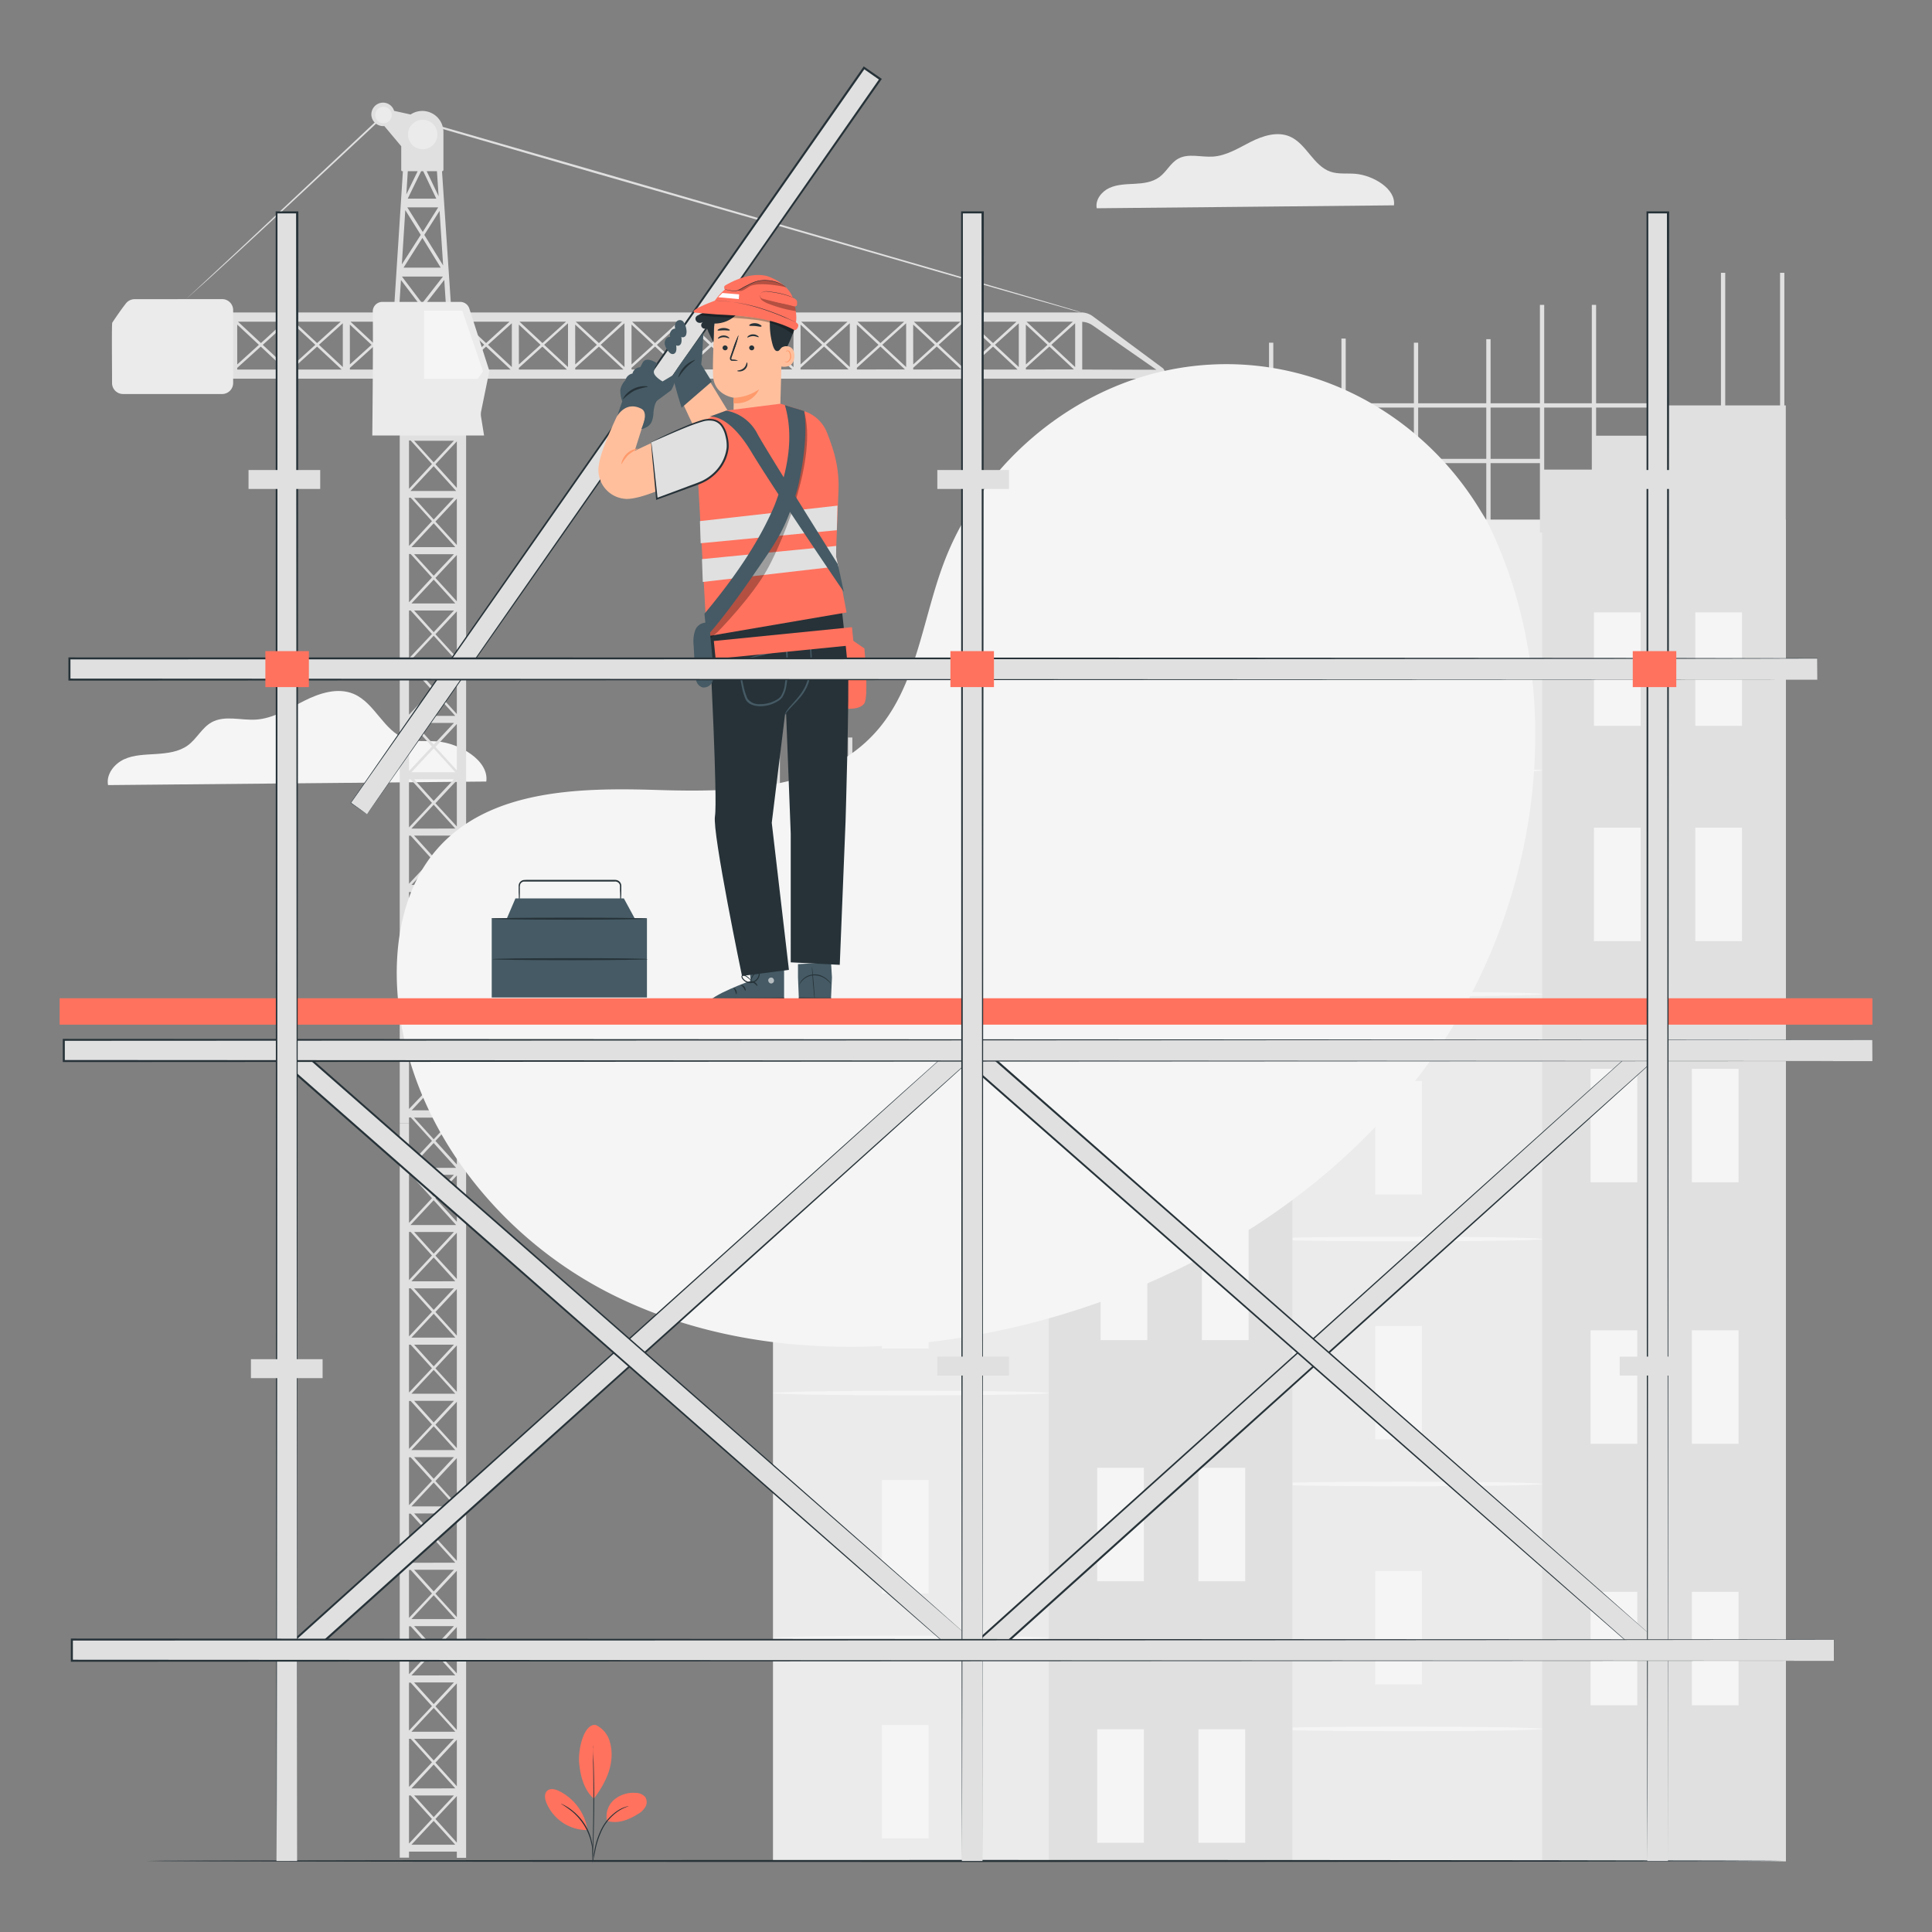 <svg xmlns="http://www.w3.org/2000/svg" viewBox="0 0 500 500"><rect x="0" y="0" width="500" height="500" fill="#808080" stroke="none"/><g id="background-complete"><path d="M125.85,202.26c.75-5.44-6.93-9.91-12.7-10.38-2.75-.22-5.61.2-8.22-.71-5.64-2-7.9-9.26-13.41-11.59-4.12-1.74-8.87-.19-12.86,1.82s-7.94,4.54-12.41,4.83c-3.88.25-8.09-1.19-11.49.7-2.53,1.42-3.86,4.33-6.19,6s-5.26,2-8.09,2.2-5.76.18-8.34,1.36-4.71,3.91-4.18,6.69Z" style="fill:#f5f5f5"></path><rect x="384.65" y="87.78" width="1.11" height="58.94" style="fill:#e0e0e0"></rect><rect x="365.91" y="88.69" width="1.11" height="58.94" style="fill:#e0e0e0"></rect><rect x="347.16" y="87.62" width="1.11" height="58.94" style="fill:#e0e0e0"></rect><rect x="328.42" y="88.69" width="1.11" height="58.94" style="fill:#e0e0e0"></rect><rect x="327.73" y="134.47" width="134.43" height="347.22" style="fill:#ebebeb"></rect><rect x="399.13" y="134.47" width="63.03" height="347.22" style="fill:#e0e0e0"></rect><rect x="355.92" y="158.48" width="12.09" height="29.37" style="fill:#f5f5f5"></rect><path d="M399.13,199.37c0,.33-16,.6-35.7.6s-35.7-.27-35.7-.6,16-.6,35.7-.6S399.13,199,399.13,199.37Z" style="fill:#f5f5f5"></path><rect x="355.92" y="216.38" width="12.09" height="29.37" style="fill:#f5f5f5"></rect><path d="M399.13,257.27c0,.33-16,.6-35.7.6s-35.7-.27-35.7-.6,16-.6,35.7-.6S399.13,256.94,399.13,257.27Z" style="fill:#f5f5f5"></path><rect x="355.92" y="279.77" width="12.09" height="29.37" style="fill:#f5f5f5"></rect><path d="M399.13,320.66c0,.33-16,.6-35.7.6s-35.7-.27-35.7-.6,16-.6,35.7-.6S399.13,320.33,399.13,320.66Z" style="fill:#f5f5f5"></path><rect x="355.92" y="343.16" width="12.09" height="29.37" style="fill:#f5f5f5"></rect><path d="M399.13,384.05c0,.33-16,.6-35.7.6s-35.7-.27-35.7-.6,16-.6,35.7-.6S399.13,383.72,399.13,384.05Z" style="fill:#f5f5f5"></path><rect x="355.92" y="406.55" width="12.09" height="29.37" style="fill:#f5f5f5"></rect><path d="M399.13,447.44c0,.33-16,.6-35.7.6s-35.7-.27-35.7-.6,16-.6,35.7-.6S399.13,447.11,399.13,447.44Z" style="fill:#f5f5f5"></path><rect x="412.51" y="158.48" width="12.09" height="29.37" style="fill:#f5f5f5"></rect><rect x="438.74" y="158.48" width="12.09" height="29.37" style="fill:#f5f5f5"></rect><rect x="412.51" y="214.2" width="12.09" height="29.37" style="fill:#f5f5f5"></rect><rect x="438.74" y="214.2" width="12.09" height="29.37" style="fill:#f5f5f5"></rect><rect x="411.64" y="276.61" width="12.09" height="29.37" style="fill:#f5f5f5"></rect><rect x="437.86" y="276.61" width="12.09" height="29.37" style="fill:#f5f5f5"></rect><rect x="411.64" y="344.28" width="12.09" height="29.37" style="fill:#f5f5f5"></rect><rect x="437.86" y="344.28" width="12.09" height="29.37" style="fill:#f5f5f5"></rect><rect x="411.64" y="411.96" width="12.09" height="29.37" style="fill:#f5f5f5"></rect><rect x="437.86" y="411.96" width="12.09" height="29.37" style="fill:#f5f5f5"></rect><polygon points="399.13 137.51 399.13 121.53 412.51 121.53 412.51 112.76 430.64 112.76 430.64 104.92 462.16 104.92 462.16 136.26 399.13 137.51" style="fill:#e0e0e0"></polygon><rect x="398.53" y="78.9" width="1.11" height="58.94" style="fill:#e0e0e0"></rect><rect x="411.96" y="78.9" width="1.11" height="58.94" style="fill:#e0e0e0"></rect><rect x="430.09" y="70.6" width="1.11" height="58.94" style="fill:#e0e0e0"></rect><rect x="460.68" y="70.6" width="1.11" height="58.94" style="fill:#e0e0e0"></rect><rect x="445.38" y="70.6" width="1.11" height="58.94" style="fill:#e0e0e0"></rect><rect x="329.48" y="118.75" width="69.65" height="1.11" style="fill:#e0e0e0"></rect><rect x="329.62" y="104.37" width="101.17" height="1.11" style="fill:#e0e0e0"></rect><rect x="256.96" y="191.03" width="1.11" height="58.94" style="fill:#e0e0e0"></rect><rect x="238.22" y="191.93" width="1.11" height="58.94" style="fill:#e0e0e0"></rect><rect x="219.48" y="190.87" width="1.11" height="58.94" style="fill:#e0e0e0"></rect><rect x="200.73" y="191.93" width="1.11" height="58.94" style="fill:#e0e0e0"></rect><rect x="200.05" y="237.72" width="134.43" height="243.97" style="fill:#ebebeb"></rect><rect x="271.44" y="237.72" width="63.03" height="243.97" style="fill:#e0e0e0"></rect><rect x="228.23" y="261.73" width="12.09" height="29.37" style="fill:#f5f5f5"></rect><path d="M271.44,302.62c0,.33-16,.6-35.69.6s-35.7-.27-35.7-.6,16-.6,35.7-.6S271.44,302.29,271.44,302.62Z" style="fill:#f5f5f5"></path><rect x="228.23" y="319.63" width="12.09" height="29.37" style="fill:#f5f5f5"></rect><path d="M271.44,360.52c0,.33-16,.6-35.69.6s-35.7-.27-35.7-.6,16-.6,35.7-.6S271.44,360.19,271.44,360.52Z" style="fill:#f5f5f5"></path><rect x="228.23" y="383.02" width="12.09" height="29.37" style="fill:#f5f5f5"></rect><path d="M271.44,423.91c0,.33-16,.6-35.69.6s-35.7-.27-35.7-.6,16-.6,35.7-.6S271.44,423.58,271.44,423.91Z" style="fill:#f5f5f5"></path><rect x="228.23" y="446.41" width="12.09" height="29.37" style="fill:#f5f5f5"></rect><rect x="284.83" y="261.73" width="12.09" height="29.37" style="fill:#f5f5f5"></rect><rect x="311.05" y="261.73" width="12.09" height="29.37" style="fill:#f5f5f5"></rect><rect x="284.83" y="317.45" width="12.09" height="29.37" style="fill:#f5f5f5"></rect><rect x="311.05" y="317.45" width="12.09" height="29.37" style="fill:#f5f5f5"></rect><rect x="283.95" y="379.85" width="12.09" height="29.37" style="fill:#f5f5f5"></rect><rect x="310.17" y="379.85" width="12.09" height="29.37" style="fill:#f5f5f5"></rect><rect x="283.95" y="447.53" width="12.09" height="29.37" style="fill:#f5f5f5"></rect><rect x="310.17" y="447.53" width="12.09" height="29.37" style="fill:#f5f5f5"></rect><polygon points="271.44 240.76 271.44 224.78 284.83 224.78 284.83 216 302.96 216 302.96 208.17 334.47 208.17 334.47 239.51 271.44 240.76" style="fill:#e0e0e0"></polygon><rect x="270.84" y="182.15" width="1.11" height="58.94" style="fill:#e0e0e0"></rect><rect x="284.28" y="182.15" width="1.11" height="58.94" style="fill:#e0e0e0"></rect><rect x="302.41" y="173.85" width="1.11" height="58.94" style="fill:#e0e0e0"></rect><rect x="332.99" y="173.85" width="1.11" height="58.94" style="fill:#e0e0e0"></rect><rect x="317.7" y="173.85" width="1.11" height="58.94" style="fill:#e0e0e0"></rect><rect x="201.79" y="222" width="69.65" height="1.11" style="fill:#e0e0e0"></rect><rect x="201.93" y="207.62" width="101.17" height="1.11" style="fill:#e0e0e0"></rect><path d="M114.39,44.31h.07a.34.34,0,0,0,.3-.33V43.7h0V34.19a5.47,5.47,0,0,0-8.5-4.56L102,28.69A3,3,0,0,0,96.57,28a3,3,0,0,0,1,4.18,3,3,0,0,0,1.89.44l4.38,5.23v5.83h0V44a.33.33,0,0,0,.2.31l.13,0h.1l-2.32,36.1h1.31l.51-7.94,5,6.59-1,1.35h1l.53-.68.51.68h1l-1-1.34,5.17-6.63.52,8h1.31Zm-4.86,0,3.38,7.1h-7.39l3.47-7.1Zm.9,0h2.65l.43,6.47Zm-3.73,0h1.39l-2.93,6,.38-6Zm-1.81,10.07,4,6.4L104,68.42Zm.52-.72h8l-4,6.37Zm8.35.91.92,14.13-4.87-7.91Zm-4.44,7,4.74,7.7h-9.63Zm-5.3,10h10.62l-5.39,6.91Z" style="fill:#e0e0e0"></path><path d="M119.53,103.76h-1.3v7.59l-5.54-6.12,5.7-6.1h.67V97.31h-13.7v1.82h.92l5.51,6.09-5.94,6.36v-7.83h-2.4v187h2.4v-1.59h12.38v1.6h2.4v-187ZM106.28,260l5.51,6.08-5.94,6.36V260Zm.89,0h10.31l-5.24,5.61Zm-.7-1.83,5.77-6.17,5.59,6.17Zm-.62-.31V245.43h.43l5.51,6.09Zm1.32-12.44h10.31L112.24,251Zm-.7-1.82,5.77-6.18,5.59,6.17Zm-.62-.31V230.85h.43l5.51,6.09Zm1.32-12.45h10.31l-5.24,5.61Zm-.7-1.82,5.77-6.18,5.59,6.17Zm-.62-.31V216.27h.43l5.51,6.09Zm1.32-12.45h10.31l-5.24,5.61Zm-.7-1.82,5.77-6.18,5.59,6.17Zm-.62-.31V201.69h.43l5.51,6.09Zm1.32-12.45h10.31l-5.24,5.6Zm-.7-1.82,5.77-6.18,5.59,6.17Zm-.62-.31V187.11h.43l5.51,6.09Zm1.32-12.45h10.31l-5.24,5.6Zm-.7-1.82,5.77-6.18,5.59,6.17Zm-.62-.31V172.53h.43l5.51,6.09Zm1.32-12.45h10.31l-5.24,5.6Zm-.7-1.82,5.77-6.18,5.59,6.17Zm-.62-.31V158h.43l5.51,6.08ZM107.17,158h10.31l-5.24,5.61Zm-.7-1.82,5.77-6.17,5.59,6.17Zm-.62-.31V143.38h.43l5.51,6.08Zm1.32-12.44h10.31L112.24,149Zm-.7-1.83,5.77-6.17,5.59,6.17Zm-.62-.31V128.8h.43l5.51,6.08Zm1.32-12.44h10.31l-5.24,5.61Zm-.7,144,5.77-6.17,5.59,6.17Zm6.22-6.66,5.54-5.93v12.05Zm0-14.58,5.54-5.93v12Zm0-14.58,5.54-5.93v12.05Zm0-14.58,5.54-5.93v12Zm0-14.57,5.54-5.94V213.9Zm0-14.58,5.54-5.94v12Zm0-14.58,5.54-5.93v12Zm0-14.58,5.54-5.93v12Zm0-14.58,5.54-5.93v12Zm0-14.58,5.54-5.93v12Zm5.36-7.92H106.23l6-6.42Zm-5.36-6.91,5.54-5.93v12.05Zm-6.84,6.35V114h.43l5.51,6.09Zm0,148.18h.43l5.51,6.08L105.85,287Zm1.32,0h10.31l-5.24,5.61Zm11.06.16V286.8l-5.54-6.12Zm-6-155.18-5.07-5.6h10.31Zm0,161.6,5.59,6.17H106.47Zm-5.07-182h10.31l-5.24,5.61Zm10.88,13H106.23l6-6.43Z" style="fill:#e0e0e0"></path><path d="M300.83,95.2l-18-13.34a5.1,5.1,0,0,0-3-1H43.9v2.39H45V95.64H43.9V98H300a1.44,1.44,0,0,0,1.44-1.44v-.23A1.47,1.47,0,0,0,300.83,95.2Zm-29.24-6.41-5.93-5.54h12Zm6.66-5.13V95l-6.17-5.77ZM265.49,84l5.61,5.24-5.6,5.08ZM257,88.79l-5.93-5.54h12Zm6.66-5.13V95l-6.17-5.77ZM250.91,84l5.61,5.24-5.6,5.08Zm-8.48,4.79-5.93-5.54h12.05Zm6.66-5.13V95l-6.17-5.77ZM236.33,84l5.61,5.24-5.6,5.08Zm-8.48,4.79-5.93-5.54H234Zm6.66-5.13V95l-6.18-5.77ZM221.75,84l5.61,5.24-5.6,5.08Zm-8.48,4.79-5.93-5.54h12Zm6.66-5.13V95l-6.18-5.77ZM207.18,84l5.6,5.24-5.6,5.08Zm-8.48,4.79-5.94-5.54h12.05Zm6.65-5.13V95l-6.18-5.77ZM192.6,84l5.6,5.24-5.6,5.08Zm-8.48,4.79-5.94-5.54h12Zm6.65-5.13V95l-6.18-5.77ZM178,84l5.6,5.24L178,94.32Zm-8.48,4.79-5.93-5.54h12Zm6.65-5.13V95L170,89.25ZM163.44,84l5.61,5.24-5.61,5.08Zm-1.82,11-6.17-5.77,6.16-5.59Zm1.82.19,6.09-5.51,6.36,5.94H163.44Zm14.58,0,6.09-5.51,6.36,5.94H178Zm14.58,0,6.09-5.51,6.36,5.94H192.6Zm14.58,0,6.09-5.51,6.36,5.94H207.18Zm14.58,0,6.09-5.51,6.36,5.94H221.76Zm14.58,0,6.09-5.51,6.36,5.94H236.34Zm14.58,0L257,89.7l6.35,5.94H250.92Zm14.58,0,6.08-5.51,6.36,5.94H265.5Zm-104.43-12L155,88.79,149,83.25h12ZM46.81,84l5.6,5.24-5.6,5.08Zm.16-.75H59l-6.11,5.54Zm93.41,5.54-5.93-5.54H146.5ZM147,83.66V95l-6.17-5.77ZM134.28,84l5.61,5.24-5.6,5.08Zm-8.48,4.79-5.93-5.54h12Zm6.66-5.13V95l-6.17-5.77ZM119.7,84l5.61,5.24-5.6,5.08Zm-8.48,4.79-5.93-5.54h12Zm6.66-5.13V95l-6.17-5.77ZM105.12,84l5.61,5.24-5.6,5.08Zm-8.48,4.79-5.93-5.54h12.05Zm6.66-5.13V95l-6.18-5.77ZM90.54,84l5.61,5.24-5.6,5.08Zm-8.48,4.79-5.93-5.54H88.18Zm6.66-5.13V95l-6.18-5.77ZM76,84l5.61,5.24L76,94.32Zm-8.47,4.79-5.94-5.54h12Zm6.65-5.13V95L68,89.25ZM61.39,84,67,89.24l-5.6,5.08Zm-1.83-.34V95l-6.18-5.77Zm1.83,11.55,6.09-5.51,6.36,5.94H61.39Zm14.58,0,6.09-5.51,6.36,5.94H76Zm14.58,0,6.09-5.51L103,95.64H90.55Zm14.58,0,6.09-5.51,6.35,5.94H105.13Zm14.58,0,6.08-5.51,6.36,5.94H119.71Zm14.58,0,6.08-5.51,6.36,5.94H134.29ZM148.86,84l5.61,5.24-5.6,5.08ZM46.81,95.21,52.9,89.7l6.36,5.94H46.81Zm102.06.43v-.43L155,89.7l6.36,5.94H148.87Zm131.21,0V83.28a5.34,5.34,0,0,1,2.8,1l16.4,11.41Z" style="fill:#e0e0e0"></path><path d="M96.47,80.64c.14,8-.12,32.07-.12,32.07h28.93l-.77-4.75a4,4,0,0,1,0-1.47L126.65,96l-5.19-16.15a2.48,2.48,0,0,0-2.36-1.72H99A2.48,2.48,0,0,0,96.47,80.64Z" style="fill:#ebebeb"></path><polygon points="109.75 80.41 109.75 98.03 123.59 98.03 125.02 96.13 119.65 80.41 109.75 80.41" style="fill:#f5f5f5"></polygon><path d="M279.79,80.86l-.65-.16-1.9-.52L270,78.12l-26.74-7.64L155,45.09,100.15,29.2l.23-.05C84.62,43.89,71.32,56.26,61.94,64.92c-4.69,4.32-8.41,7.73-11,10-1.28,1.15-2.27,2-2.95,2.6A13.3,13.3,0,0,1,47,78.4l.26-.24c.17-.15.43-.35.75-.66l2.9-2.66c2.52-2.36,6.21-5.79,10.87-10.13L100.06,28.8l.09-.09.13,0,54.91,15.83,88.13,25.55,26.7,7.8,7.25,2.14,1.88.57Z" style="fill:#e0e0e0"></path><path d="M34.84,77.43a2.84,2.84,0,0,0-2.23,1.07c-1.34,1.67-3.37,4.72-3.55,5S29,94.08,29,99.17a2.84,2.84,0,0,0,2.84,2.8H57.49a2.85,2.85,0,0,0,2.85-2.84V80.25a2.85,2.85,0,0,0-2.85-2.84Z" style="fill:#ebebeb"></path><path d="M119.53,290.76h-1.3v10.62l-5.54-6.11,5.7-6.1h.67v-1.83h-13.7v1.82h.92l5.51,6.09-5.94,6.36V290.76h-2.4v190h2.4V479.2h12.38v1.6h2.4v-190ZM106.28,450l5.51,6.09-5.94,6.36V450Zm.89,0h10.31l-5.24,5.61Zm-.7-1.82,5.77-6.18,5.59,6.17Zm-.62-.31V435.46h.43l5.51,6.09Zm1.32-12.45h10.31l-5.24,5.6Zm-.7-1.82,5.77-6.18,5.59,6.17Zm-.62-.31V420.88h.43l5.51,6.09Zm1.32-12.45h10.31l-5.24,5.6Zm-.7-1.82,5.77-6.18,5.59,6.17Zm-.62-.31V406.3h.43l5.51,6.09Zm1.32-12.45h10.31l-5.24,5.6Zm-.7-1.82,5.77-6.17,5.59,6.16Zm-.62-.31V391.73h.43l5.51,6.08Zm1.32-12.45h10.31l-5.24,5.61Zm-.7-1.82,5.77-6.17,5.59,6.17Zm-.62-.31V377.15h.43l5.51,6.08Zm1.32-12.44h10.31l-5.24,5.61Zm-.7-1.83,5.77-6.17,5.59,6.17Zm-.62-.31V362.57h.43l5.51,6.08Zm1.32-12.44h10.31l-5.24,5.61Zm-.7-1.83,5.77-6.17,5.59,6.17Zm-.62-.31V348h.43l5.51,6.09ZM107.17,348h10.31l-5.24,5.61Zm-.7-1.83,5.77-6.17,5.59,6.17Zm-.62-.31V333.41h.43l5.51,6.09Zm1.32-12.44h10.31L112.24,339Zm-.7-1.82,5.77-6.18,5.59,6.17Zm-.62-.31V318.83h.43l5.51,6.09Zm1.32-12.45h10.31l-5.24,5.61Zm-.7,144,5.77-6.18,5.59,6.17Zm6.22-6.67,5.54-5.93v12.05Zm0-14.57,5.54-5.94v12.05Zm0-14.58,5.54-5.94v12Zm0-14.58,5.54-5.93v12Zm0-14.58,5.54-5.93v12Zm0-14.58,5.54-5.93v12.05Zm0-14.58,5.54-5.93v12Zm0-14.58,5.54-5.93V360.2Zm0-14.58,5.54-5.93v12.05Zm0-14.58,5.54-5.93V331Zm5.36-7.92H106.23l6-6.43Zm-5.36-6.91,5.54-5.93v12Zm-6.84,6.36V304h.43l5.51,6.09Zm0,148.17h.43l5.51,6.09-5.94,6.36Zm1.32,0h10.31l-5.24,5.61Zm11.06.16v12.05l-5.54-6.12Zm-6-155.18-5.07-5.6h10.31Zm0,161.6,5.59,6.17H106.47Zm-5.07-182h10.31l-5.24,5.6Zm10.88,13H106.23l6-6.43Z" style="fill:#e0e0e0"></path><path d="M113.2,34.77A3.81,3.81,0,1,1,109.39,31,3.81,3.81,0,0,1,113.2,34.77Z" style="fill:#ebebeb"></path><path d="M101.38,29.76a2.13,2.13,0,1,1-2.13-2.13A2.12,2.12,0,0,1,101.38,29.76Z" style="fill:#ebebeb"></path><path d="M360.75,53.14c.58-4.28-5.45-7.8-10-8.16-2.16-.18-4.41.15-6.46-.56-4.44-1.55-6.21-7.28-10.54-9.11-3.24-1.37-7-.15-10.11,1.43s-6.25,3.57-9.75,3.79c-3.06.2-6.37-.93-9,.56-2,1.11-3,3.4-4.86,4.75s-4.14,1.61-6.36,1.73-4.53.14-6.56,1.07-3.7,3.07-3.28,5.26Z" style="fill:#ebebeb"></path></g><g id="background-simple"><path d="M384.83,134.88,383.06,132c-14.92-24.58-41.9-39.41-70.34-37.61a74.08,74.08,0,0,0-10.89,1.5C276,101.38,253.47,120.94,244.14,146c-5.49,14.73-7,31.69-17.43,43.38-13.55,15.21-36.55,15.69-56.77,15.06s-43.24-.09-56.72,15.19c-8.44,9.56-11.13,23.17-10.44,36,1.8,33.92,25.44,64.26,55.5,79.33s65.45,16.43,98.35,9.8c46.09-9.29,89.92-34.81,116.27-74.22S405.91,177.42,384.83,134.88Z" style="fill:#f5f5f5"></path></g><g id="Floor"><path d="M462.25,481.61c0,.15-95,.27-212.24.27s-212.26-.12-212.26-.27,95-.26,212.26-.26S462.25,481.47,462.25,481.61Z" style="fill:#263238"></path></g><g id="Plant"><path d="M154.22,446.44a6.75,6.75,0,0,1,3.49,3.95,12,12,0,0,1,.46,5.35c-.39,3.47-2.37,7-4.49,9.75-2.93-2.55-3.6-7-3.8-9.28-.31-3.6,1.3-10.31,4.34-9.77" style="fill:#FF725E"></path><path d="M157.08,471.23a5.74,5.74,0,0,1,1.85-5.46,7.66,7.66,0,0,1,5.63-1.76,3.17,3.17,0,0,1,2.46,1.11,2.44,2.44,0,0,1,0,2.49,4.92,4.92,0,0,1-1.84,1.81c-2.53,1.59-5.28,2.67-8.14,1.81" style="fill:#FF725E"></path><path d="M153.33,481.87a3.74,3.74,0,0,1,.1-.71l.35-1.93a20.18,20.18,0,0,1,2-6.16,12.33,12.33,0,0,1,4.42-4.7,8.07,8.07,0,0,1,1.8-.79,4.24,4.24,0,0,1,.52-.14l.18,0a12.29,12.29,0,0,0-2.41,1.11,12.67,12.67,0,0,0-4.29,4.66,21.86,21.86,0,0,0-2,6.08c-.18.81-.32,1.46-.43,1.91A4.09,4.09,0,0,1,153.33,481.87Z" style="fill:#263238"></path><path d="M153.44,451.65a1.34,1.34,0,0,1,0,.32l.06.89c0,.78.08,1.9.13,3.29.09,2.79.16,6.63.14,10.88s-.12,8.1-.24,10.88c-.05,1.39-.11,2.51-.16,3.29,0,.37,0,.66-.06.9a1,1,0,0,1,0,.31s0-.11,0-.32,0-.52,0-.89c0-.81,0-1.93.08-3.3.07-2.78.15-6.62.17-10.87s0-8.09-.07-10.87c0-1.37,0-2.49,0-3.3,0-.36,0-.66,0-.89A1.14,1.14,0,0,1,153.44,451.65Z" style="fill:#263238"></path><path d="M152,473.34a13.45,13.45,0,0,0-7.34-9.84c-1-.47-2.25-.77-3.05-.05s-.63,2-.23,3.05A11.46,11.46,0,0,0,152,473.63" style="fill:#FF725E"></path><path d="M145.16,466.8a2.89,2.89,0,0,1,.62.27,4.87,4.87,0,0,1,.7.37,9,9,0,0,1,.89.56,9.1,9.1,0,0,1,1,.77,10.85,10.85,0,0,1,1.09,1,13.64,13.64,0,0,1,3.43,5.73,14.49,14.49,0,0,1,.34,1.42,8.91,8.91,0,0,1,.17,1.27,8,8,0,0,1,.05,1.05,5,5,0,0,1,0,.8,2.87,2.87,0,0,1-.08.67c-.05,0,0-1-.12-2.5A11.24,11.24,0,0,0,153,477a10.71,10.71,0,0,0-.36-1.4,14.88,14.88,0,0,0-1.35-3,15.47,15.47,0,0,0-2-2.62,13.52,13.52,0,0,0-1.05-1,12,12,0,0,0-1-.78C146,467.25,145.13,466.84,145.16,466.8Z" style="fill:#263238"></path></g><g id="Toolbox"><rect x="127.26" y="237.64" width="40.17" height="20.51" style="fill:#455a64"></rect><path d="M160.6,233.65a7.42,7.42,0,0,1-.1-1.46c0-.5,0-1.06-.05-1.7,0-.34,0-.7,0-1.07a1.18,1.18,0,0,0-.37-.95,1.31,1.31,0,0,0-1.08-.32h-1.43l-3.14,0-7.21,0-7.21,0-3.14,0c-.47,0-1,0-1.38,0a1.19,1.19,0,0,0-.85.68,3.09,3.09,0,0,0-.11,1.11c0,.37,0,.73,0,1.07,0,.64,0,1.2-.05,1.7a7.42,7.42,0,0,1-.1,1.46,7.42,7.42,0,0,1-.1-1.46c0-.5,0-1.06-.05-1.7,0-.34,0-.7,0-1.07v-.58a1.6,1.6,0,0,1,.11-.67,1.57,1.57,0,0,1,1.1-.93,12.24,12.24,0,0,1,1.47-.05l3.14,0,7.21,0,7.21,0,3.14,0H159a2.65,2.65,0,0,1,.72.08,1.7,1.7,0,0,1,.62.38,1.6,1.6,0,0,1,.45,1.22c0,.37,0,.73,0,1.07,0,.64,0,1.2-.05,1.7A7.42,7.42,0,0,1,160.6,233.65Z" style="fill:#263238"></path><polyline points="130.96 238.19 133.4 232.5 161.45 232.5 164.74 238.56 131.29 238.56" style="fill:#455a64"></polyline><path d="M167.67,248.23c0,.14-9,.26-20.15.26s-20.15-.12-20.15-.26,9-.26,20.15-.26S167.67,248.08,167.67,248.23Z" style="fill:#263238"></path><path d="M167.41,237.75c0,.14-9,.26-20.15.26s-20.15-.12-20.15-.26,9-.26,20.15-.26S167.41,237.61,167.41,237.75Z" style="fill:#263238"></path></g><g id="Character"><path d="M176.53,103.91l5.92-7.26,6,9.82,25.38,7.7-4.38,9.92S182.05,113.22,181,112.52,176.53,103.91,176.53,103.91Z" style="fill:#ffbf9d"></path><path d="M218.57,164.3l5.13,3.51s1.16,12.43,0,14.2-4.62,1.38-4.62,1.38Z" style="fill:#FF725E"></path><path d="M202.92,250.2v9.49l-19.52-.09c.14-1.93,10.86-5.77,10.86-5.77L194,250.2Z" style="fill:#455a64"></path><g style="opacity:0.6"><path d="M199.77,253a.84.84,0,0,1,.53.95.76.76,0,0,1-.9.56.87.87,0,0,1-.56-1,.78.78,0,0,1,1-.47" style="fill:#fff"></path></g><path d="M202.92,259.69v-1.52l-18.64.22s-1,.57-.88,1.21Z" style="fill:#263238"></path><path d="M194.26,254c0,.1.47.16.93.48s.71.74.8.7-.05-.61-.62-1S194.24,253.92,194.26,254Z" style="fill:#263238"></path><path d="M191.7,254.89c0,.1.38.27.7.69s.4.87.5.86.16-.56-.24-1.07S191.7,254.8,191.7,254.89Z" style="fill:#263238"></path><path d="M190.55,257.31c.08,0,.22-.47,0-1s-.68-.76-.72-.68.23.37.41.82S190.45,257.3,190.55,257.31Z" style="fill:#263238"></path><path d="M194.45,251.32c0,.09.47,0,1,0s.95.23,1,.15-.35-.44-1-.49S194.4,251.24,194.45,251.32Z" style="fill:#263238"></path><path d="M194.34,254.44a1.22,1.22,0,0,1-.05-.58,3.27,3.27,0,0,1,.52-1.5,2.85,2.85,0,0,1,.77-.78.66.66,0,0,1,.65-.12.72.72,0,0,1,.39.63,2.52,2.52,0,0,1-1.72,2.22,2.46,2.46,0,0,1-2.63-.77,1.52,1.52,0,0,1-.35-.59.61.61,0,0,1,0-.38.48.48,0,0,1,.27-.27.84.84,0,0,1,.61.06,3.79,3.79,0,0,1,.45.25,3.88,3.88,0,0,1,1.12,1.09,1.63,1.63,0,0,1,.27.5,5.86,5.86,0,0,0-1.49-1.41c-.26-.15-.6-.36-.88-.27-.12,0-.17.19-.11.36a1.51,1.51,0,0,0,.31.48,2.22,2.22,0,0,0,2.36.67,2.28,2.28,0,0,0,1.54-1.93.47.47,0,0,0-.23-.41.45.45,0,0,0-.43.09,3.06,3.06,0,0,0-.73.7,3.36,3.36,0,0,0-.57,1.39C194.35,254.23,194.36,254.44,194.34,254.44Z" style="fill:#263238"></path><polygon points="206.52 249.52 206.52 252.97 206.77 259.18 215.02 259.38 215.31 252.97 215.07 249.07 206.52 249.52" style="fill:#455a64"></polygon><path d="M210.85,258.71c.05,0-.07-1.89-.27-4.24s-.39-4.24-.44-4.25.07,1.9.26,4.24S210.8,258.71,210.85,258.71Z" style="fill:#263238"></path><polygon points="206.74 258.15 215.07 258.24 215.07 259.38 206.73 259.37 206.74 258.15" style="fill:#263238"></polygon><path d="M215.05,254.58a1.21,1.21,0,0,0-.21-.33,6,6,0,0,0-.73-.77,5.76,5.76,0,0,0-1.34-.88,4.48,4.48,0,0,0-5.14.94,3.71,3.71,0,0,0-.6.88c-.11.22-.15.36-.13.36a8.17,8.17,0,0,1,.86-1.12,4.44,4.44,0,0,1,3.09-1.25,5.13,5.13,0,0,1,3.14,1.2C214.68,254.16,215,254.61,215.05,254.58Z" style="fill:#263238"></path><rect x="43.29" y="111.55" width="232.01" height="5.15" transform="translate(-25.48 179.38) rotate(-55.07)" style="fill:#e0e0e0"></rect><path d="M95,210.7s.23-.35.68-1l2-2.9,7.7-11.09L133.71,155l93.9-134.64.06.36-4.21-2.94h0l.37-.06c-65.41,93.65-120.07,171.77-133,190.09v-.07l3.12,2.22,1.06.77L93.92,210l-3.19-2.19,0,0,0-.05C103.47,189.26,158,111.05,223.39,17.39l.15-.21.21.15h0L228,20.27l.22.15-.15.22L133.85,155.32,105.4,195.91l-7.72,11-2,2.85C95.22,210.39,95,210.7,95,210.7Z" style="fill:#263238"></path><path d="M183.74,168c0,.45,2,38.95,1.29,43.25s7,41.32,7,41.32L204.17,251l-4.44-38.06,3.41-27.84s4.55-6.82,5.9-11,0-16,0-16l-25.3,4.4Z" style="fill:#263238"></path><path d="M217.71,156.1c-.08,0,1.2,10.53,1.74,17,.41,5-.62,39.46-.62,39.46l-1.5,37.14-12.69-.65V215.73l-1.24-32.34-.53-7.94.9-17.39Z" style="fill:#263238"></path><path d="M202.46,86l-.55,20.28c-.09,3.44-.93,8.49-6.38,8.09h0c-4.69-.7-5.77-5.21-5.68-8.43,0-1.53.08-2.8.07-3,0,0-5.15-.62-5.38-5.74-.12-2.47.07-7.59.28-12.21A9.56,9.56,0,0,1,194,75.9h.5C199.87,76,202.74,80.63,202.46,86Z" style="fill:#ffbf9d"></path><path d="M189.86,102.94a12.3,12.3,0,0,0,6.6-2.19s-1.5,3.92-6.63,3.63Z" style="fill:#ff9a6c"></path><path d="M191,93.28a5.26,5.26,0,0,0-1.28-.18c-.2,0-.39,0-.43-.19a1,1,0,0,1,.11-.6c.17-.49.36-1,.54-1.55a27.07,27.07,0,0,0,1.21-4,25.3,25.3,0,0,0-1.53,3.94c-.18.54-.35,1.06-.52,1.55a1.2,1.2,0,0,0-.07.8.5.5,0,0,0,.34.28,2.38,2.38,0,0,0,.34,0A4.83,4.83,0,0,0,191,93.28Z" style="fill:#263238"></path><path d="M193.89,84.22c.08.2.77.08,1.58.16s1.49.28,1.59.1-.08-.27-.35-.45a2.56,2.56,0,0,0-1.18-.38,2.61,2.61,0,0,0-1.23.19C194,84,193.86,84.13,193.89,84.22Z" style="fill:#263238"></path><path d="M185.71,85.49c.08.16.76,0,1.57,0s1.47.13,1.57,0-.09-.22-.37-.36a2.87,2.87,0,0,0-1.19-.24,3,3,0,0,0-1.2.24C185.81,85.27,185.67,85.41,185.71,85.49Z" style="fill:#263238"></path><path d="M202.11,89.77c.08,0,3.48-1.16,3.49,2.34s-3.52,2.79-3.52,2.69S202.11,89.77,202.11,89.77Z" style="fill:#ffbf9d"></path><path d="M203.15,93.47s.06,0,.16.09a.59.59,0,0,0,.46,0,1.51,1.51,0,0,0,.69-1.36,2,2,0,0,0-.17-.87c-.11-.26-.27-.44-.46-.47a.31.31,0,0,0-.36.17c-.05.1,0,.17,0,.17s-.08-.06-.05-.2a.39.39,0,0,1,.14-.22.47.47,0,0,1,.34-.09.85.85,0,0,1,.63.54,2.08,2.08,0,0,1,.22,1,1.57,1.57,0,0,1-.89,1.51.65.65,0,0,1-.56-.09C203.15,93.55,203.13,93.48,203.15,93.47Z" style="fill:#ff9a6c"></path><path d="M180.58,81.63a1,1,0,0,0-.59.74,1.11,1.11,0,0,0,.74,1.13,1.43,1.43,0,0,0,1.37-.3,2.24,2.24,0,0,0-.45.42.9.9,0,0,0,1.26,1.26l0,0c.15.28.25.56.37.84h0l0,.06c.08.17.15.34.24.51h0l1.11,2.35c.13-1.43.09-3.47.23-4.9a8,8,0,0,0,5.81-2.41,9.43,9.43,0,0,1,2.55-2.38c1.38-.62,3-.07,4.38.49l-.06-.06a6.36,6.36,0,0,1,1.92,1.5,20,20,0,0,0,.53,8.46c.12.42.45,1.27.84,1.44.77.34,1-.46,1.51-.86a2.09,2.09,0,0,1,1.44-.3,37.3,37.3,0,0,0,1.73-4.2l-.09-.61-.11-1.4c-.68-1.26.24-1.9-.1-3.29s-.57-2.27-1.9-2.81h0c-1.19-.53-2.55-1.1-3.58-.3a4.8,4.8,0,0,0-3.47-3.87c-1.76-.53-4.11,0-5.84.6a10.15,10.15,0,0,0-3.79,2.67,45.72,45.72,0,0,0-3,3.66Z" style="fill:#263238"></path><g style="opacity:0.3"><path d="M205.18,86.52s-3.33-3-9.7-3.75-13.14-.69-14.5-1.34l1.64-.83L202.33,83l3.4,1.91Z"></path></g><path d="M198.21,71.37c.24,0,6,1.79,7.14,6.25s.62,5.76.62,5.76a2.63,2.63,0,0,1,.57.57c.23.3-.23,1.65-1,1.44-5.52-2.94-12.26-3.68-19.8-4L180,80.92c-1.65-.32,1.27-1.53,2-1.89.54-.27,3-1.22,3-1.22h0a16,16,0,0,1,2.59-2.89s-.46-.74.15-1.08S193.49,70.36,198.21,71.37Z" style="fill:#FF725E"></path><path d="M184.75,77.79l.22,0,.65,0c.56,0,1.36.08,2.36.18a44.2,44.2,0,0,1,7.66,1.51A67.77,67.77,0,0,1,203,82.14c.93.38,1.67.7,2.19.92l.59.26.21.08-.2-.1-.59-.27c-.51-.23-1.25-.56-2.17-1a64.86,64.86,0,0,0-7.37-2.65A43.18,43.18,0,0,0,188,78C186,77.77,184.75,77.79,184.75,77.79Z" style="fill:#263238"></path><g style="opacity:0.3"><path d="M203.36,74.32s-6.22-1.47-9.14-.32l.34-.14c-.92.33-1.53,1-2.45,1.34a1.2,1.2,0,0,1-1.19-.09,39.05,39.05,0,0,1,3.69-1.9C197.21,72.21,200.9,72.26,203.36,74.32Z"></path></g><path d="M203.45,74.36a3.78,3.78,0,0,0-.53-.41,7.79,7.79,0,0,0-1.64-.85,9.11,9.11,0,0,0-2.66-.58,7.69,7.69,0,0,0-3.3.4,14.09,14.09,0,0,0-1.57.71c-.5.26-1,.49-1.43.75a7.91,7.91,0,0,1-1.27.68,2.67,2.67,0,0,1-1.23.16c-1.54-.09-2.46-.48-2.39-.57a.31.31,0,0,0,.12.13A1.93,1.93,0,0,0,188,75a8.42,8.42,0,0,0,1.81.32,2.68,2.68,0,0,0,1.26-.15,9.46,9.46,0,0,0,1.29-.68c.44-.26.93-.48,1.42-.74a14.09,14.09,0,0,1,1.57-.71,7.79,7.79,0,0,1,3.26-.4,9.5,9.5,0,0,1,2.64.56,8.15,8.15,0,0,1,1.63.81,3.74,3.74,0,0,1,.42.28Z" style="fill:#263238"></path><g style="opacity:0.3"><path d="M205.76,79.47l0-.2a22,22,0,0,0-3-.71,23.47,23.47,0,0,1-3.51-.9,5.14,5.14,0,0,1-2.46-1.28,1.31,1.31,0,0,0,.31,1.25,6.43,6.43,0,0,0,1.85,1,33.15,33.15,0,0,0,7,1.89A7.27,7.27,0,0,0,205.76,79.47Z"></path></g><path d="M205.15,77c.69.36,1.2.63,1.14,1.36,0,.51,0,.88-.56.93a1.18,1.18,0,0,1-.45-.07c-2.56-.71-5.24-1.17-7.8-1.88a1.16,1.16,0,0,1-.69-.38,1.18,1.18,0,0,1,.41-1.33,2.36,2.36,0,0,1,1.27-.12A24.23,24.23,0,0,1,205.08,77" style="fill:#FF725E"></path><path d="M196.9,77.06a.74.74,0,0,1-.18-.35,1,1,0,0,1,.39-1,2.46,2.46,0,0,1,1.59-.23c.62.08,1.31.17,2,.29a20.62,20.62,0,0,1,3.59.91c.45.15.8.31,1.05.41l.27.13c.07,0,.1,0,.1,0l-.09,0-.27-.14a11.19,11.19,0,0,0-1-.45,19.29,19.29,0,0,0-3.59-.94c-.72-.12-1.41-.21-2-.28a2.48,2.48,0,0,0-1.64.27,1,1,0,0,0-.39,1,.56.56,0,0,0,.14.28Z" style="fill:#263238"></path><polygon points="186.96 75.82 191.29 76.18 191.2 77.41 185.88 76.92 186.96 75.82" style="fill:#fff"></polygon><path d="M185.81,87.63c.09.09.64-.34,1.44-.35s1.39.36,1.47.26-.06-.21-.31-.39a2,2,0,0,0-1.19-.33,2,2,0,0,0-1.14.39C185.84,87.41,185.76,87.58,185.81,87.63Z" style="fill:#263238"></path><path d="M193.89,90a.65.65,0,0,0,.64.65.64.64,0,0,0,.67-.61.66.66,0,0,0-.65-.64A.62.62,0,0,0,193.89,90Z" style="fill:#263238"></path><path d="M187,90a.66.66,0,0,0,.65.65.62.62,0,0,0,.66-.61.64.64,0,0,0-.64-.64A.63.63,0,0,0,187,90Z" style="fill:#263238"></path><path d="M193.42,87.34c.09.09.64-.34,1.44-.35s1.39.36,1.47.26-.05-.21-.31-.39a2,2,0,0,0-1.18-.33,2,2,0,0,0-1.15.39C193.45,87.12,193.37,87.29,193.42,87.34Z" style="fill:#263238"></path><path d="M190.94,93.3a5.24,5.24,0,0,0-1.3-.21c-.2,0-.4,0-.44-.19a1,1,0,0,1,.13-.6c.18-.5.36-1,.56-1.56a26.88,26.88,0,0,0,1.25-4.08,26.62,26.62,0,0,0-1.57,4c-.19.54-.37,1.07-.54,1.57a1.13,1.13,0,0,0-.09.8.54.54,0,0,0,.34.29,2.5,2.5,0,0,0,.35,0A5.86,5.86,0,0,0,190.94,93.3Z" style="fill:#263238"></path><path d="M193.29,93.79c-.13,0-.11.86-.83,1.49s-1.65.56-1.65.68.2.16.59.16a2.12,2.12,0,0,0,1.38-.51,1.91,1.91,0,0,0,.65-1.25C193.45,94,193.35,93.79,193.29,93.79Z" style="fill:#263238"></path><path d="M168,104.83l-3.74,11.84,10.62-5,.28,13.15s-9.45,4.72-13.5,4.27a7.51,7.51,0,0,1-6.64-9c.79-5.07,6.52-16.19,6.52-16.19Z" style="fill:#ffbf9d"></path><path d="M170.14,94.1s-2.69-2-3.75-.37l-.7,1.31a2.11,2.11,0,0,0-2,1.63,2.33,2.33,0,0,0-1.83,1.73,5,5,0,0,0-1.32,2.47,8.26,8.26,0,0,0,.5,3l-1.37,3.93s2.2-4.17,6.34-2c2,1.09,0,5.18,0,5.18s.3.14,1.3-.42,1.61-1.33,1.8-3.55a8.41,8.41,0,0,1,.75-3.18l3.79-2.8a7.27,7.27,0,0,0,1.06-2.65,14.69,14.69,0,0,0-.19-1.49l-3.05,1.82s-2.31-1.29-2.26-2.47A3.77,3.77,0,0,1,170.14,94.1Z" style="fill:#455a64"></path><path d="M181.89,109.07a42.82,42.82,0,0,1,6.1-2.82l14-1.77,6.08,1.92a9.42,9.42,0,0,1,5.94,5.54c.55,1.38,1.15,3,1.69,4.8A31,31,0,0,1,217,127l-.68,16.85,2.77,14.65-36.17,6.19-2.24-39.77Z" style="fill:#FF725E"></path><polygon points="181.14 134.86 216.73 130.86 216.57 137.22 181.33 140.59 181.14 134.86" style="fill:#e0e0e0"></polygon><polygon points="181.67 144.7 216.41 141.29 216.38 144.03 216.97 146.56 181.88 150.61 181.67 144.7" style="fill:#e0e0e0"></polygon><path d="M185.71,163.56s9-9.08,13.08-16.61,12.74-28.53,9.32-40.55l-2.3-.72s1.56,12.07-1.89,21.29-18.21,31.19-18.21,31.19l-2.79,7.78Z" style="opacity:0.3"></path><path d="M203.12,104.83c2.4,8.14.82,16.89-2.66,25.93-4.14,9.8-10.64,19.06-18.15,28.09l.6,5.8s4.09-4.25,11.77-15.41c4.06-5.89,7.11-10.07,9.13-15.16a75.52,75.52,0,0,0,2.58-7.62c3.15-13.32,1.72-20.06,1.72-20.06Z" style="fill:#455a64"></path><path d="M168.52,114.47c-.19-1.81,1.43,14.3,1.46,14.65l10.68-3.92a11.77,11.77,0,0,0,7.26-7.39,7.84,7.84,0,0,0,.38-3.32c-.57-4.4-2.41-6.47-6-5.72C178.89,109.49,168.52,114.47,168.52,114.47Z" style="fill:#e0e0e0"></path><path d="M168.52,114.47a2.8,2.8,0,0,1,.57-.33l1.7-.85c1.48-.71,3.64-1.74,6.35-2.89a46.31,46.31,0,0,1,4.53-1.69,6.44,6.44,0,0,1,2.75-.25,3.88,3.88,0,0,1,2.54,1.47,7.55,7.55,0,0,1,1.26,2.8,10.06,10.06,0,0,1,.35,3.17,10.89,10.89,0,0,1-2.69,6,12.47,12.47,0,0,1-3.83,2.94c-1.45.69-2.88,1.11-4.26,1.64l-7.73,2.81-.27.1,0-.29c-.4-4.45-.74-8.17-1-10.85l-.24-3-.05-.79v-.12c.09,0,0,0,.05.05v.07a.23.23,0,0,1,0-.07s-.06-.07,0-.06l0,.12.11.79.36,3c.29,2.67.7,6.38,1.18,10.83l-.29-.18,7.71-2.86c1.36-.54,2.84-1,4.2-1.64a12,12,0,0,0,3.67-2.82,10.52,10.52,0,0,0,2.57-5.74,9.53,9.53,0,0,0-.32-3,7.22,7.22,0,0,0-1.15-2.62,3.45,3.45,0,0,0-2.24-1.32,6,6,0,0,0-2.56.22,47.72,47.72,0,0,0-4.51,1.61c-2.72,1.11-4.9,2.08-6.41,2.74l-1.73.75A3.39,3.39,0,0,1,168.52,114.47Z" style="fill:#263238"></path><path d="M183.59,107.84s4.76-1,10.79,9c5.86,9.75,24,36.35,24,36.35-.56-2.68-1.09-5.17-1.58-7.22,0,0-18.88-30.11-20.71-33.55a11.34,11.34,0,0,0-8.13-6.15Z" style="fill:#455a64"></path><path d="M182.89,161.14a3.05,3.05,0,0,0-3,2.05,8.81,8.81,0,0,0-.37,3.86l.36,7.07a7.14,7.14,0,0,0,.37,2.26,2.4,2.4,0,0,0,1.6,1.53,2.45,2.45,0,0,0,2.58-1.65,7.05,7.05,0,0,0,.2-3.3q-.52-5.58-1.06-11.18" style="fill:#455a64"></path><path d="M165.14,116.1a15.4,15.4,0,0,0-2.56,1.66,15.88,15.88,0,0,0-1.8,2.47,4.74,4.74,0,0,1,4.36-4.13Z" style="fill:#ff9a6c"></path><path d="M167.7,100.1a15.57,15.57,0,0,0-3.53,1,14.86,14.86,0,0,0-2.92,2.22c-.06,0,.11-.44.55-1a6.5,6.5,0,0,1,2.14-1.7,6.68,6.68,0,0,1,2.64-.68C167.28,99.92,167.7,100,167.7,100.1Z" style="fill:#263238"></path><path d="M209.64,165.94a15.06,15.06,0,0,1,.39,3.12,20,20,0,0,1-.74,7.57,11.65,11.65,0,0,1-2.07,3.69c-.82,1-1.64,1.81-2.3,2.52-1.34,1.39-2,2.39-2,2.35a8.73,8.73,0,0,1,1.78-2.6c1.24-1.48,3.24-3.34,4.15-6.13a22.28,22.28,0,0,0,.86-7.39A23.87,23.87,0,0,1,209.64,165.94Z" style="fill:#455a64"></path><path d="M191.2,171a15.5,15.5,0,0,1,.33,1.77c.2,1.14.46,2.8.91,4.82a15.3,15.3,0,0,0,1,3.18,3.62,3.62,0,0,0,3.18,1.46,8.36,8.36,0,0,0,4-.92,6.77,6.77,0,0,0,.92-.58,1.59,1.59,0,0,0,.37-.36,1.31,1.31,0,0,0,.31-.42,7.59,7.59,0,0,0,.78-2.11,39.9,39.9,0,0,0,.35-10l.29.21c-3.65.91-6.74,1.65-8.93,2.17l-2.58.6a7.68,7.68,0,0,1-1,.19,4.36,4.36,0,0,1,.84-.28l2.5-.7c2.17-.6,5.29-1.46,9-2.43l.27-.07,0,.27c.13,1.52.21,3.14.19,4.84a29,29,0,0,1-.49,5.32,7.79,7.79,0,0,1-.85,2.27,1.72,1.72,0,0,1-.36.5,3,3,0,0,1-.45.43,9.43,9.43,0,0,1-1,.61,8.71,8.71,0,0,1-4.29,1,5.8,5.8,0,0,1-2-.43,2.94,2.94,0,0,1-1.51-1.31,15.36,15.36,0,0,1-1-3.3c-.4-2-.61-3.72-.75-4.87-.06-.58-.11-1-.13-1.33A1.4,1.4,0,0,1,191.2,171Z" style="fill:#455a64"></path><rect x="183.41" y="164.08" width="35.75" height="4.63" transform="matrix(1, -0.1, 0.1, 1, -15.08, 20.15)" style="fill:#FF725E"></rect><path d="M174.26,87.66a1.15,1.15,0,0,0-1.65-.22,1.8,1.8,0,0,0-.55,1.71,4.12,4.12,0,0,0,.84,1.67,2.72,2.72,0,0,0,.6.62,1,1,0,0,0,.83.16,1,1,0,0,0,.59-.58,2.15,2.15,0,0,0,.13-.84,5.52,5.52,0,0,0-.76-2.77" style="fill:#455a64"></path><path d="M175.6,85.54a1.15,1.15,0,0,0-1.65-.21A1.8,1.8,0,0,0,173.4,87a4.12,4.12,0,0,0,.84,1.67,2.72,2.72,0,0,0,.6.62,1,1,0,0,0,.83.16,1,1,0,0,0,.59-.58,2.23,2.23,0,0,0,.13-.85,5.55,5.55,0,0,0-.76-2.77" style="fill:#455a64"></path><path d="M176.89,83.31a1.17,1.17,0,0,0-1.66-.22,1.79,1.79,0,0,0-.54,1.71,4,4,0,0,0,.84,1.67,2.53,2.53,0,0,0,.6.62.9.9,0,0,0,1.42-.42,2.35,2.35,0,0,0,.13-.84,4.74,4.74,0,0,0-.79-2.52" style="fill:#455a64"></path><path d="M176.39,105.52s-2.14-6.85-2.23-8.19c-.06-.77,7.89-11.31,7.89-11.31s-.23,3.8-.35,6.23l-.23,2.07,2.74,4.43Z" style="fill:#455a64"></path><path d="M179.88,93.12c.08.14-1.17.84-2.37,2.1s-1.86,2.51-2,2.45a6.84,6.84,0,0,1,4.37-4.55Z" style="fill:#263238"></path></g><g id="Scaffold"><rect x="15.43" y="258.35" width="469.15" height="6.83" style="fill:#FF725E"></rect><polygon points="247.07 270.75 250.53 274.82 78.7 429.38 75.25 425.31 247.07 270.75" style="fill:#e0e0e0"></polygon><path d="M247.07,270.75l-.88.82-2.59,2.35-10,9-36.71,33.12L75.42,425.5l0-.36,3.45,4.07h0l-.38,0c84.5-76,155.11-139.4,172-154.41v.08l-2.55-3.07-.86-1s.29.32.87,1l2.63,3.05,0,0,0,0c-16.7,15.18-87.2,78.71-171.69,154.71l-.2.18-.17-.21h0l-3.44-4.07-.17-.19.19-.17L196.87,315.7l36.76-33,10-8.92,2.59-2.31Z" style="fill:#263238"></path><polygon points="251.55 424.34 247.91 428.25 74.22 275.79 77.86 271.88 251.55 424.34" style="fill:#e0e0e0"></polygon><path d="M251.55,424.34s-.32-.26-.92-.78l-2.64-2.3-10.13-8.84-37.2-32.55-123-107.79.36,0L74.42,276h0l0-.38c85.41,75,156.67,137.64,173.55,152.62h-.07l2.74-2.89.94-1s-.28.33-.88,1l-2.72,3,0,0,0,0C230.83,413.49,159.46,351,74.05,276l-.2-.17.18-.2h0l3.63-3.9.17-.18.19.16L201,379.77l37.05,32.63,10,8.86,2.6,2.3Z" style="fill:#263238"></path><polygon points="424.08 270.75 427.53 274.82 255.71 429.38 252.25 425.31 424.08 270.75" style="fill:#e0e0e0"></polygon><path d="M424.08,270.75l-.89.82-2.59,2.35-10,9-36.7,33.12L252.43,425.5l0-.36,3.45,4.07h0l-.37,0c84.49-76,155.1-139.4,172-154.41v.08l-2.55-3.07-.86-1s.29.32.87,1l2.62,3.05,0,0,0,0c-16.71,15.18-87.2,78.71-171.69,154.71l-.2.18-.17-.21h0l-3.45-4.07-.16-.19.19-.17L373.87,315.7l36.76-33,10-8.92,2.59-2.31Z" style="fill:#263238"></path><polygon points="428.56 424.34 424.92 428.25 251.23 275.79 254.87 271.88 428.56 424.34" style="fill:#e0e0e0"></polygon><path d="M428.56,424.34s-.32-.26-.92-.78l-2.65-2.3-10.12-8.84-37.21-32.55-123-107.79.36,0-3.64,3.9h0l0-.38c85.41,75,156.66,137.64,173.55,152.62h-.07l2.74-2.89.94-1s-.29.33-.89,1-1.51,1.66-2.72,3l0,0,0,0c-17-14.8-88.42-77.34-173.83-152.31l-.2-.17.19-.2h0l3.64-3.9.17-.18.19.16L378,379.77l37.06,32.63,10,8.86,2.59,2.3Z" style="fill:#263238"></path><rect x="16.49" y="269.13" width="468.08" height="5.49" style="fill:#e0e0e0"></rect><path d="M484.57,274.63c0-.21,0-1.14,0-5.5l0,0-468.06.23h0l.26-.26v5.5l-.26-.27,468.08.27-468.08.26h-.26v-6h.28l468.06.23h0v0C484.58,273.49,484.57,274.42,484.57,274.63Z" style="fill:#263238"></path><rect x="71.55" y="54.97" width="5.34" height="426.65" style="fill:#e0e0e0"></rect><path d="M76.89,481.61c0-2.85-.12-190.53-.26-426.64l.26.26H71.55l.26-.26c0,220.46-.1,402.29-.23,426.64l0,0,5.34,0-5.34,0h0v0c-.13-24.35-.23-206.18-.23-426.64v-.26h5.86V55C77,291.08,76.89,478.76,76.89,481.61Z" style="fill:#263238"></path><rect x="248.93" y="54.97" width="5.34" height="426.65" style="fill:#e0e0e0"></rect><path d="M254.28,481.61c0-2.85-.12-190.53-.26-426.64l.26.26h-5.35l.26-.26c0,220.46-.1,402.29-.22,426.64l0,0,5.35,0-5.35,0h0v0c-.13-24.35-.23-206.18-.23-426.64v-.26h5.87V55C254.39,291.08,254.28,478.76,254.28,481.61Z" style="fill:#263238"></path><rect x="426.32" y="54.97" width="5.34" height="426.65" style="fill:#e0e0e0"></rect><path d="M431.66,481.61c0-2.85-.11-190.53-.26-426.64l.26.26h-5.34l.26-.26c0,220.46-.1,402.29-.23,426.64l0,0,5.34,0-5.34,0h0v0c-.13-24.35-.23-206.18-.23-426.64v-.26h5.86V55C431.78,291.08,431.66,478.76,431.66,481.61Z" style="fill:#263238"></path><rect x="18.61" y="424.34" width="455.99" height="5.49" style="fill:#e0e0e0"></rect><path d="M474.6,429.83c0-.2,0-1.17,0-5.49l0,0c-25,.13-219.79.23-456,.23h0l.26-.26v5.49l-.26-.26,456,.26-456,.26h-.26v-6h.28l456,.23h0v0C474.61,428.66,474.6,429.63,474.6,429.83Z" style="fill:#263238"></path><rect x="17.94" y="170.42" width="452.37" height="5.49" style="fill:#e0e0e0"></rect><path d="M470.32,175.91c0-.21,0-1.18,0-5.49l0,0c-25,.13-218.18.23-452.35.23h0l.26-.26v5.49l-.26-.26,452.38.26-452.38.26h-.26v-6H18c234.17,0,427.32.1,452.35.22h0v0C470.33,174.73,470.32,175.7,470.32,175.91Z" style="fill:#263238"></path><rect x="68.68" y="168.51" width="11.26" height="9.31" style="fill:#FF725E"></rect><rect x="245.97" y="168.51" width="11.26" height="9.31" style="fill:#FF725E"></rect><rect x="422.56" y="168.51" width="11.26" height="9.31" style="fill:#FF725E"></rect><rect x="64.94" y="351.76" width="18.55" height="4.9" style="fill:#e0e0e0"></rect><rect x="64.32" y="121.64" width="18.55" height="4.9" style="fill:#e0e0e0"></rect><rect x="242.58" y="351.09" width="18.55" height="4.9" style="fill:#e0e0e0"></rect><rect x="419.18" y="351.09" width="18.55" height="4.9" style="fill:#e0e0e0"></rect><rect x="242.58" y="121.64" width="18.55" height="4.9" style="fill:#e0e0e0"></rect><rect x="419.18" y="121.64" width="18.55" height="4.9" style="fill:#e0e0e0"></rect></g></svg>
